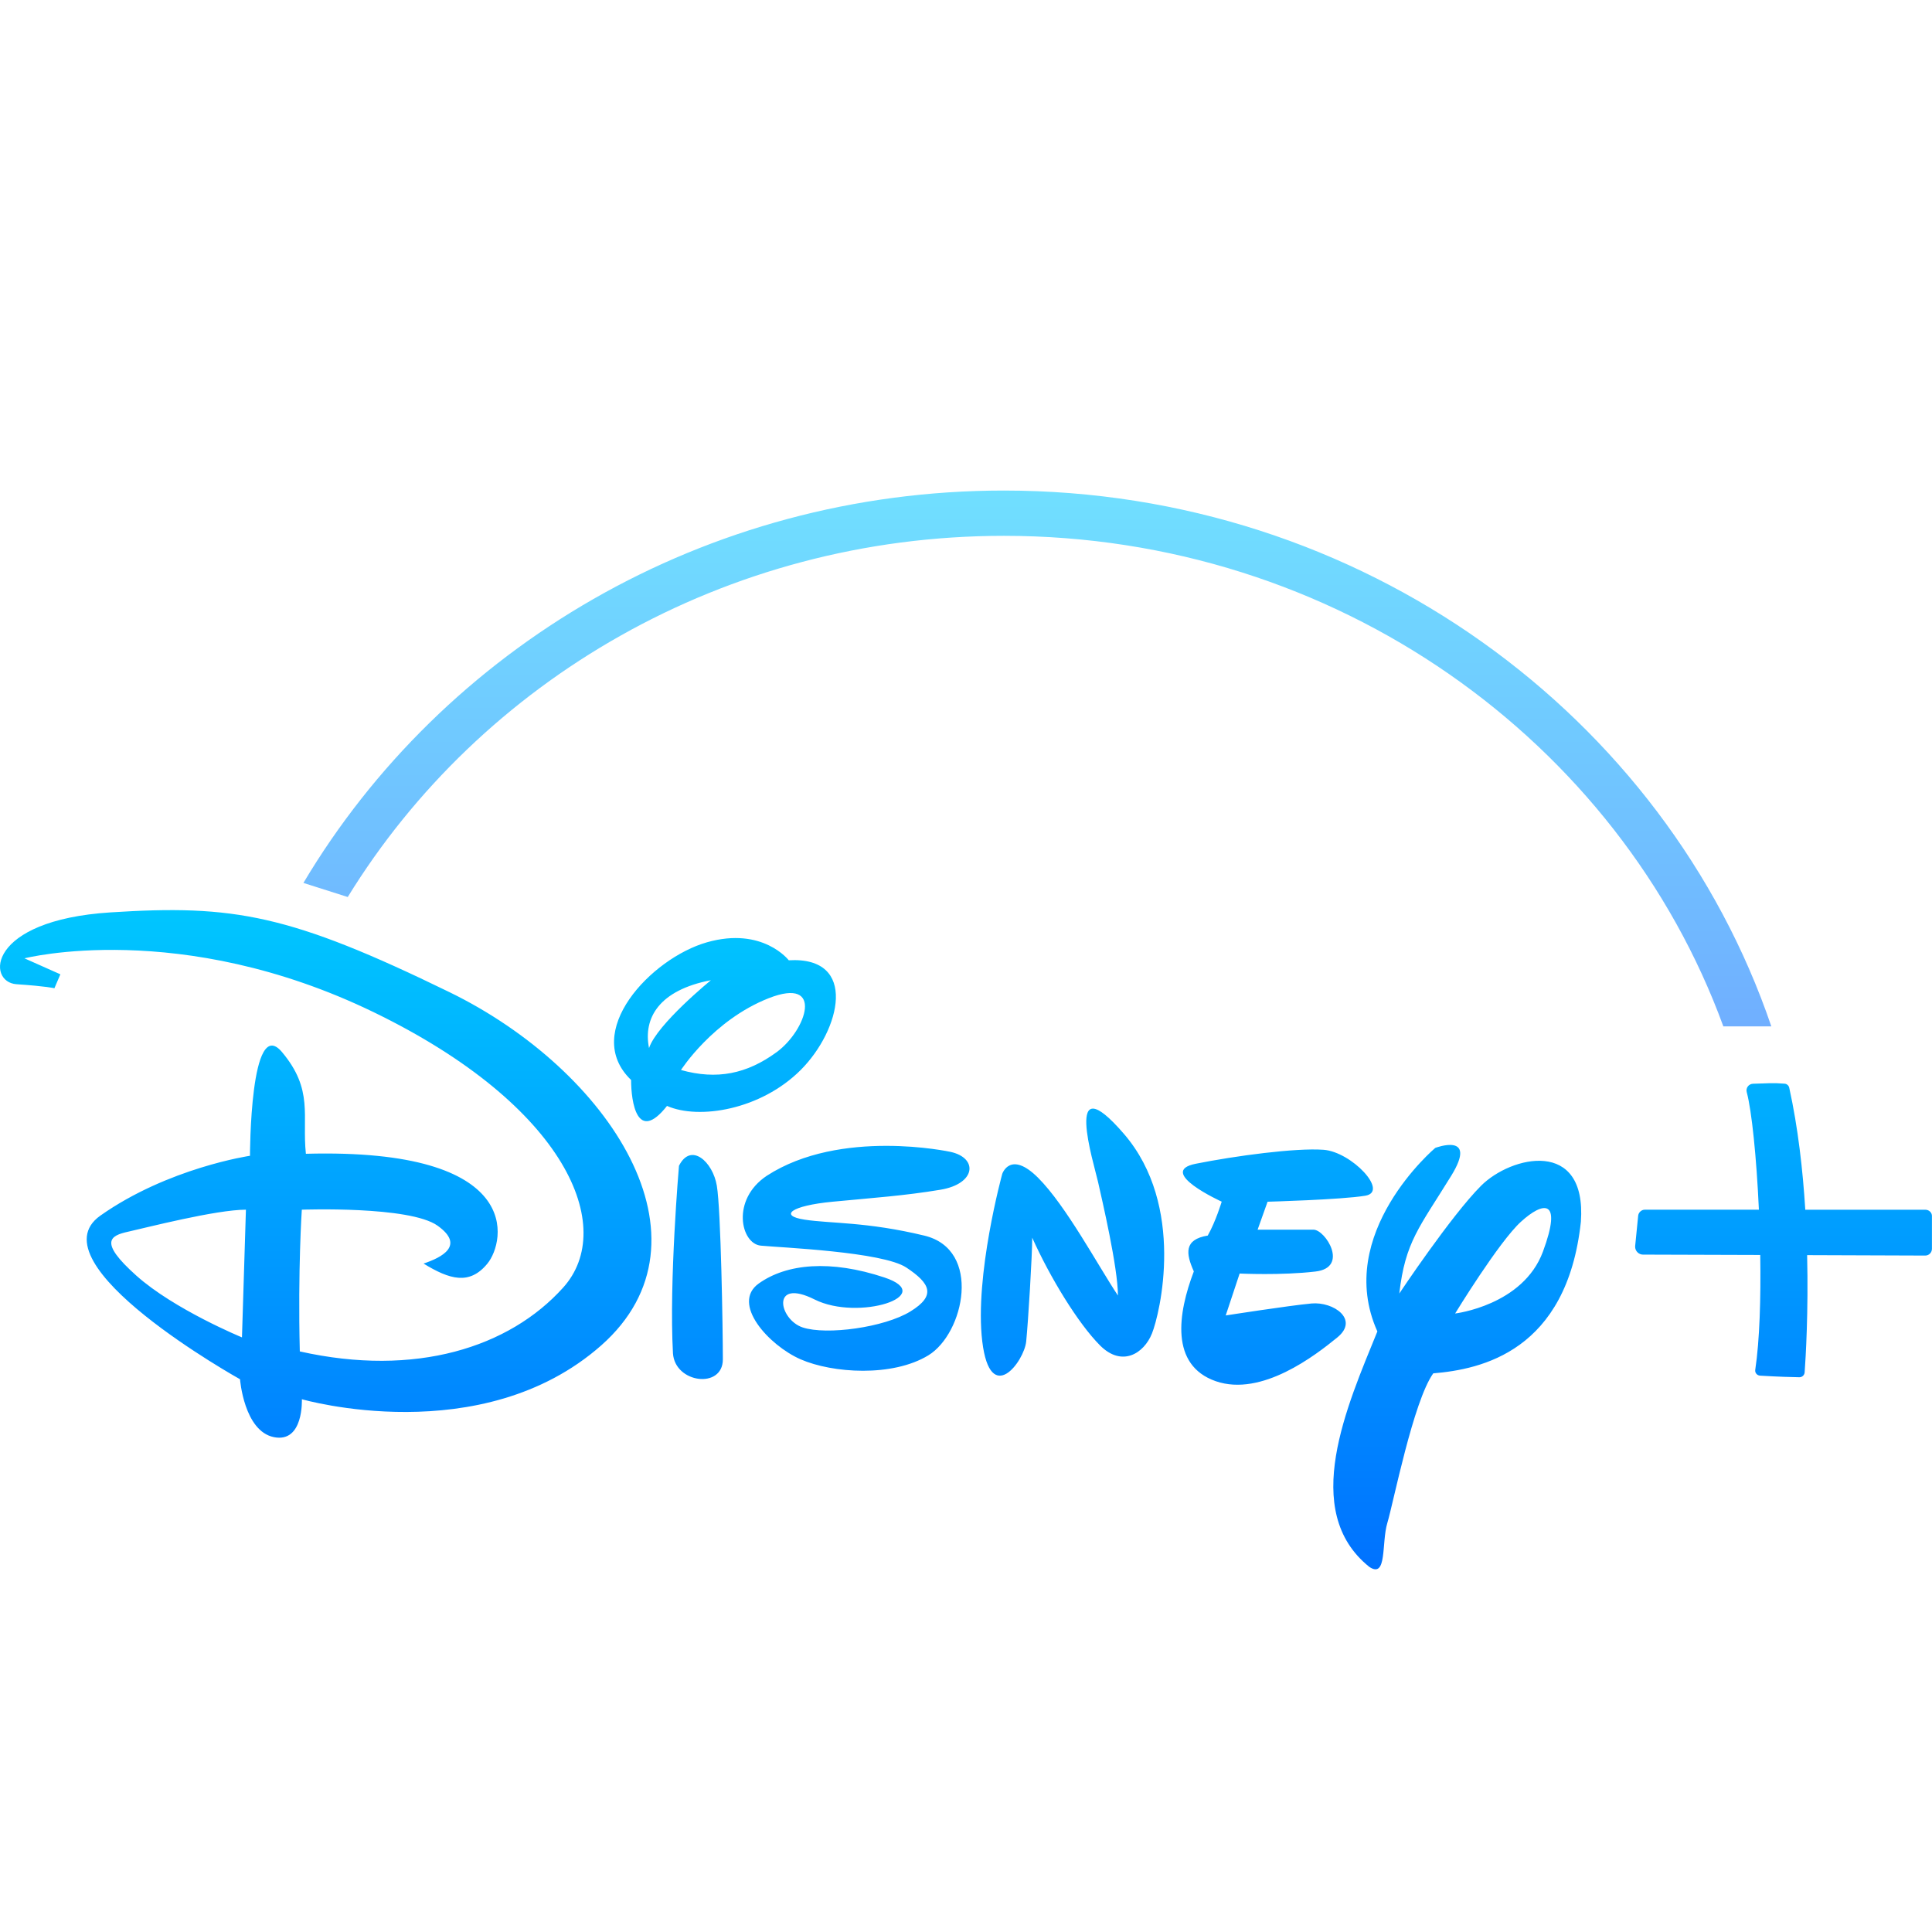 <?xml version="1.0" encoding="UTF-8"?>
<svg xmlns="http://www.w3.org/2000/svg" xmlns:xlink="http://www.w3.org/1999/xlink" viewBox="0 0 128 128" width="128px" height="128px">
<defs>
<linearGradient id="linear0" gradientUnits="userSpaceOnUse" x1="86" y1="81.025" x2="86" y2="139.71" gradientTransform="matrix(0.744,0,0,0.744,0,0)">
<stop offset="0" style="stop-color:rgb(0%,77.647%,100%);stop-opacity:1;"/>
<stop offset="1" style="stop-color:rgb(0%,44.706%,100%);stop-opacity:1;"/>
</linearGradient>
<linearGradient id="linear1" gradientUnits="userSpaceOnUse" x1="92.353" y1="43.672" x2="92.353" y2="91.375" gradientTransform="matrix(0.744,0,0,0.744,0,0)">
<stop offset="0" style="stop-color:rgb(43.922%,87.451%,100%);stop-opacity:1;"/>
<stop offset="1" style="stop-color:rgb(43.922%,68.627%,100%);stop-opacity:1;"/>
</linearGradient>
</defs>
<g id="surface5382003">
<path style=" stroke:none;fill-rule:nonzero;fill:url(#linear0);" d="M 29.781 65.734 C 19.203 60.578 15.504 59.918 7.305 60.449 C -0.891 60.977 -0.891 65.074 1.094 65.207 C 3.074 65.34 3.605 65.473 3.605 65.473 L 4 64.551 L 1.621 63.492 C 1.621 63.492 11.934 60.848 24.754 67.059 C 37.574 73.273 40.883 81.34 37.312 85.305 C 33.746 89.27 27.531 91.254 19.863 89.535 C 19.73 84.113 19.996 80.145 19.996 80.145 C 19.996 80.145 27.137 79.883 28.988 81.203 C 30.84 82.523 29.254 83.316 28.062 83.715 C 29.785 84.77 31.105 85.168 32.293 83.715 C 33.484 82.262 34.805 76.047 20.266 76.441 C 20 73.93 20.793 72.211 18.68 69.699 C 16.562 67.188 16.562 76.574 16.562 76.574 C 16.562 76.574 11.145 77.367 6.648 80.539 C 2.152 83.715 15.902 91.379 15.902 91.379 C 15.902 91.379 16.164 94.816 18.148 95.215 C 20.129 95.609 20 92.703 20 92.703 C 20 92.703 31.895 96.141 39.832 89.137 C 47.762 82.129 40.355 70.891 29.781 65.734 Z M 16.031 88.605 C 16.031 88.605 11.535 86.754 9.027 84.508 C 6.516 82.262 7.305 81.863 8.496 81.602 C 9.688 81.336 14.312 80.145 16.293 80.145 Z M 44.984 77.238 C 44.984 77.238 44.32 84.902 44.586 89.664 C 44.719 91.648 47.891 92.043 47.891 90.062 C 47.891 88.078 47.762 80.145 47.492 78.559 C 47.23 76.973 45.777 75.652 44.984 77.238 Z M 62.961 76.312 C 62.961 76.312 55.691 74.727 50.801 77.898 C 48.422 79.484 49.078 82.395 50.402 82.527 C 51.723 82.656 58.465 82.926 60.051 83.98 C 61.637 85.035 62.035 85.832 60.316 86.887 C 58.598 87.945 54.766 88.473 53.176 87.945 C 51.59 87.414 51.062 84.637 53.969 86.094 C 56.875 87.547 62.164 85.828 58.598 84.637 C 55.027 83.449 52.121 83.715 50.27 85.035 C 48.414 86.359 50.93 89.133 53.043 90.059 C 55.156 90.98 59.125 91.246 61.508 89.793 C 63.883 88.34 65.074 82.789 61.242 81.863 C 57.406 80.938 55.027 81.07 53.309 80.805 C 51.59 80.543 52.387 79.883 55.16 79.617 C 57.938 79.352 59.922 79.219 62.301 78.824 C 64.68 78.43 64.812 76.707 62.961 76.312 Z M 72.746 78.297 C 73.012 79.484 74.066 83.98 74.066 85.832 C 72.746 83.848 70.629 79.883 68.781 78.035 C 66.93 76.184 66.402 77.77 66.402 77.77 C 66.402 77.77 64.551 84.512 65.078 88.875 C 65.609 93.238 67.855 90.195 67.988 88.875 C 68.121 87.551 68.387 83.191 68.387 82 C 69.574 84.645 71.43 87.684 72.883 89.141 C 74.336 90.594 75.789 89.672 76.32 88.348 C 76.852 87.027 78.566 79.887 74.469 75.129 C 70.371 70.371 72.48 77.105 72.746 78.297 Z M 86.891 86.359 C 85.438 86.492 81.207 87.152 81.207 87.152 L 82.129 84.375 C 82.129 84.375 84.906 84.508 87.152 84.242 C 89.398 83.98 87.812 81.469 87.02 81.469 C 86.227 81.469 83.32 81.469 83.32 81.469 L 83.98 79.617 C 83.98 79.617 88.871 79.484 90.457 79.219 C 92.043 78.953 89.535 76.309 87.684 76.176 C 85.828 76.043 81.863 76.574 79.219 77.102 C 76.574 77.629 80.941 79.613 80.941 79.613 C 80.941 79.613 80.543 80.934 80.016 81.859 C 78.43 82.121 78.562 83.047 79.094 84.234 C 78.035 87.012 77.508 90.449 80.547 91.508 C 83.59 92.562 87.156 89.789 88.609 88.602 C 90.062 87.41 88.344 86.227 86.891 86.359 Z M 98.125 78.559 C 96.141 80.543 92.707 85.699 92.707 85.699 C 93.105 82.262 94.027 81.336 96.145 77.902 C 97.953 74.965 95.09 76.051 95.09 76.051 C 95.09 76.051 88.348 81.734 91.254 88.211 C 89.27 93.102 86.098 100.109 90.723 103.812 C 91.914 104.605 91.516 102.227 91.914 100.902 C 92.312 99.582 93.633 92.84 94.957 90.988 C 98.129 90.723 103.812 89.535 104.738 80.941 C 105.133 75.387 100.109 76.574 98.125 78.559 Z M 102.223 82.926 C 100.902 86.492 96.406 87.023 96.406 87.023 C 96.406 87.023 99.312 82.262 100.77 80.941 C 102.223 79.617 103.547 79.352 102.223 82.926 Z M 53.047 70.891 C 55.691 68.246 56.883 63.355 52.258 63.621 C 52.258 63.621 50.535 61.375 46.836 62.43 C 43.137 63.484 38.508 68.379 41.812 71.551 C 41.812 73.004 42.211 75.781 44.191 73.27 C 46.305 74.199 50.402 73.535 53.047 70.891 Z M 43 69.438 C 42.602 67.453 43.66 65.602 47.098 64.941 C 47.098 64.945 43.531 67.852 43 69.438 Z M 50.93 66.133 C 54.629 64.68 53.441 68.246 51.461 69.703 C 49.477 71.156 47.492 71.555 45.117 70.891 C 45.117 70.891 47.23 67.59 50.93 66.133 Z M 127.562 80.148 L 119.605 80.148 C 119.441 77.516 119.125 74.711 118.543 72.07 C 118.512 71.922 118.387 71.809 118.238 71.797 C 117.367 71.727 117.211 71.777 116.145 71.801 C 115.852 71.809 115.648 72.086 115.727 72.363 C 116.055 73.578 116.375 76.684 116.531 80.145 L 108.973 80.145 C 108.742 80.145 108.543 80.34 108.531 80.566 L 108.332 82.57 C 108.316 82.891 108.594 83.152 108.91 83.121 L 116.621 83.145 C 116.664 85.984 116.586 88.781 116.289 90.762 C 116.262 90.961 116.414 91.129 116.617 91.141 C 117.828 91.215 118.754 91.238 119.211 91.246 C 119.398 91.246 119.547 91.109 119.562 90.926 C 119.633 89.965 119.816 86.938 119.727 83.156 L 127.555 83.184 C 127.797 83.184 127.996 82.984 127.996 82.738 L 127.996 80.578 C 128.008 80.344 127.805 80.148 127.562 80.148 Z M 127.562 80.148 "/>
<path style=" stroke:none;fill-rule:nonzero;fill:url(#linear1);" d="M 66.512 32.5 C 46.652 32.5 29.328 42.992 20.102 58.496 L 23.039 59.43 C 31.828 45.133 48.004 35.5 66.512 35.5 C 88.52 35.5 107.273 49.098 114.176 68 L 117.355 68 C 110.344 47.414 90.207 32.5 66.512 32.5 Z M 66.512 32.5 "/>
</g>
</svg>
